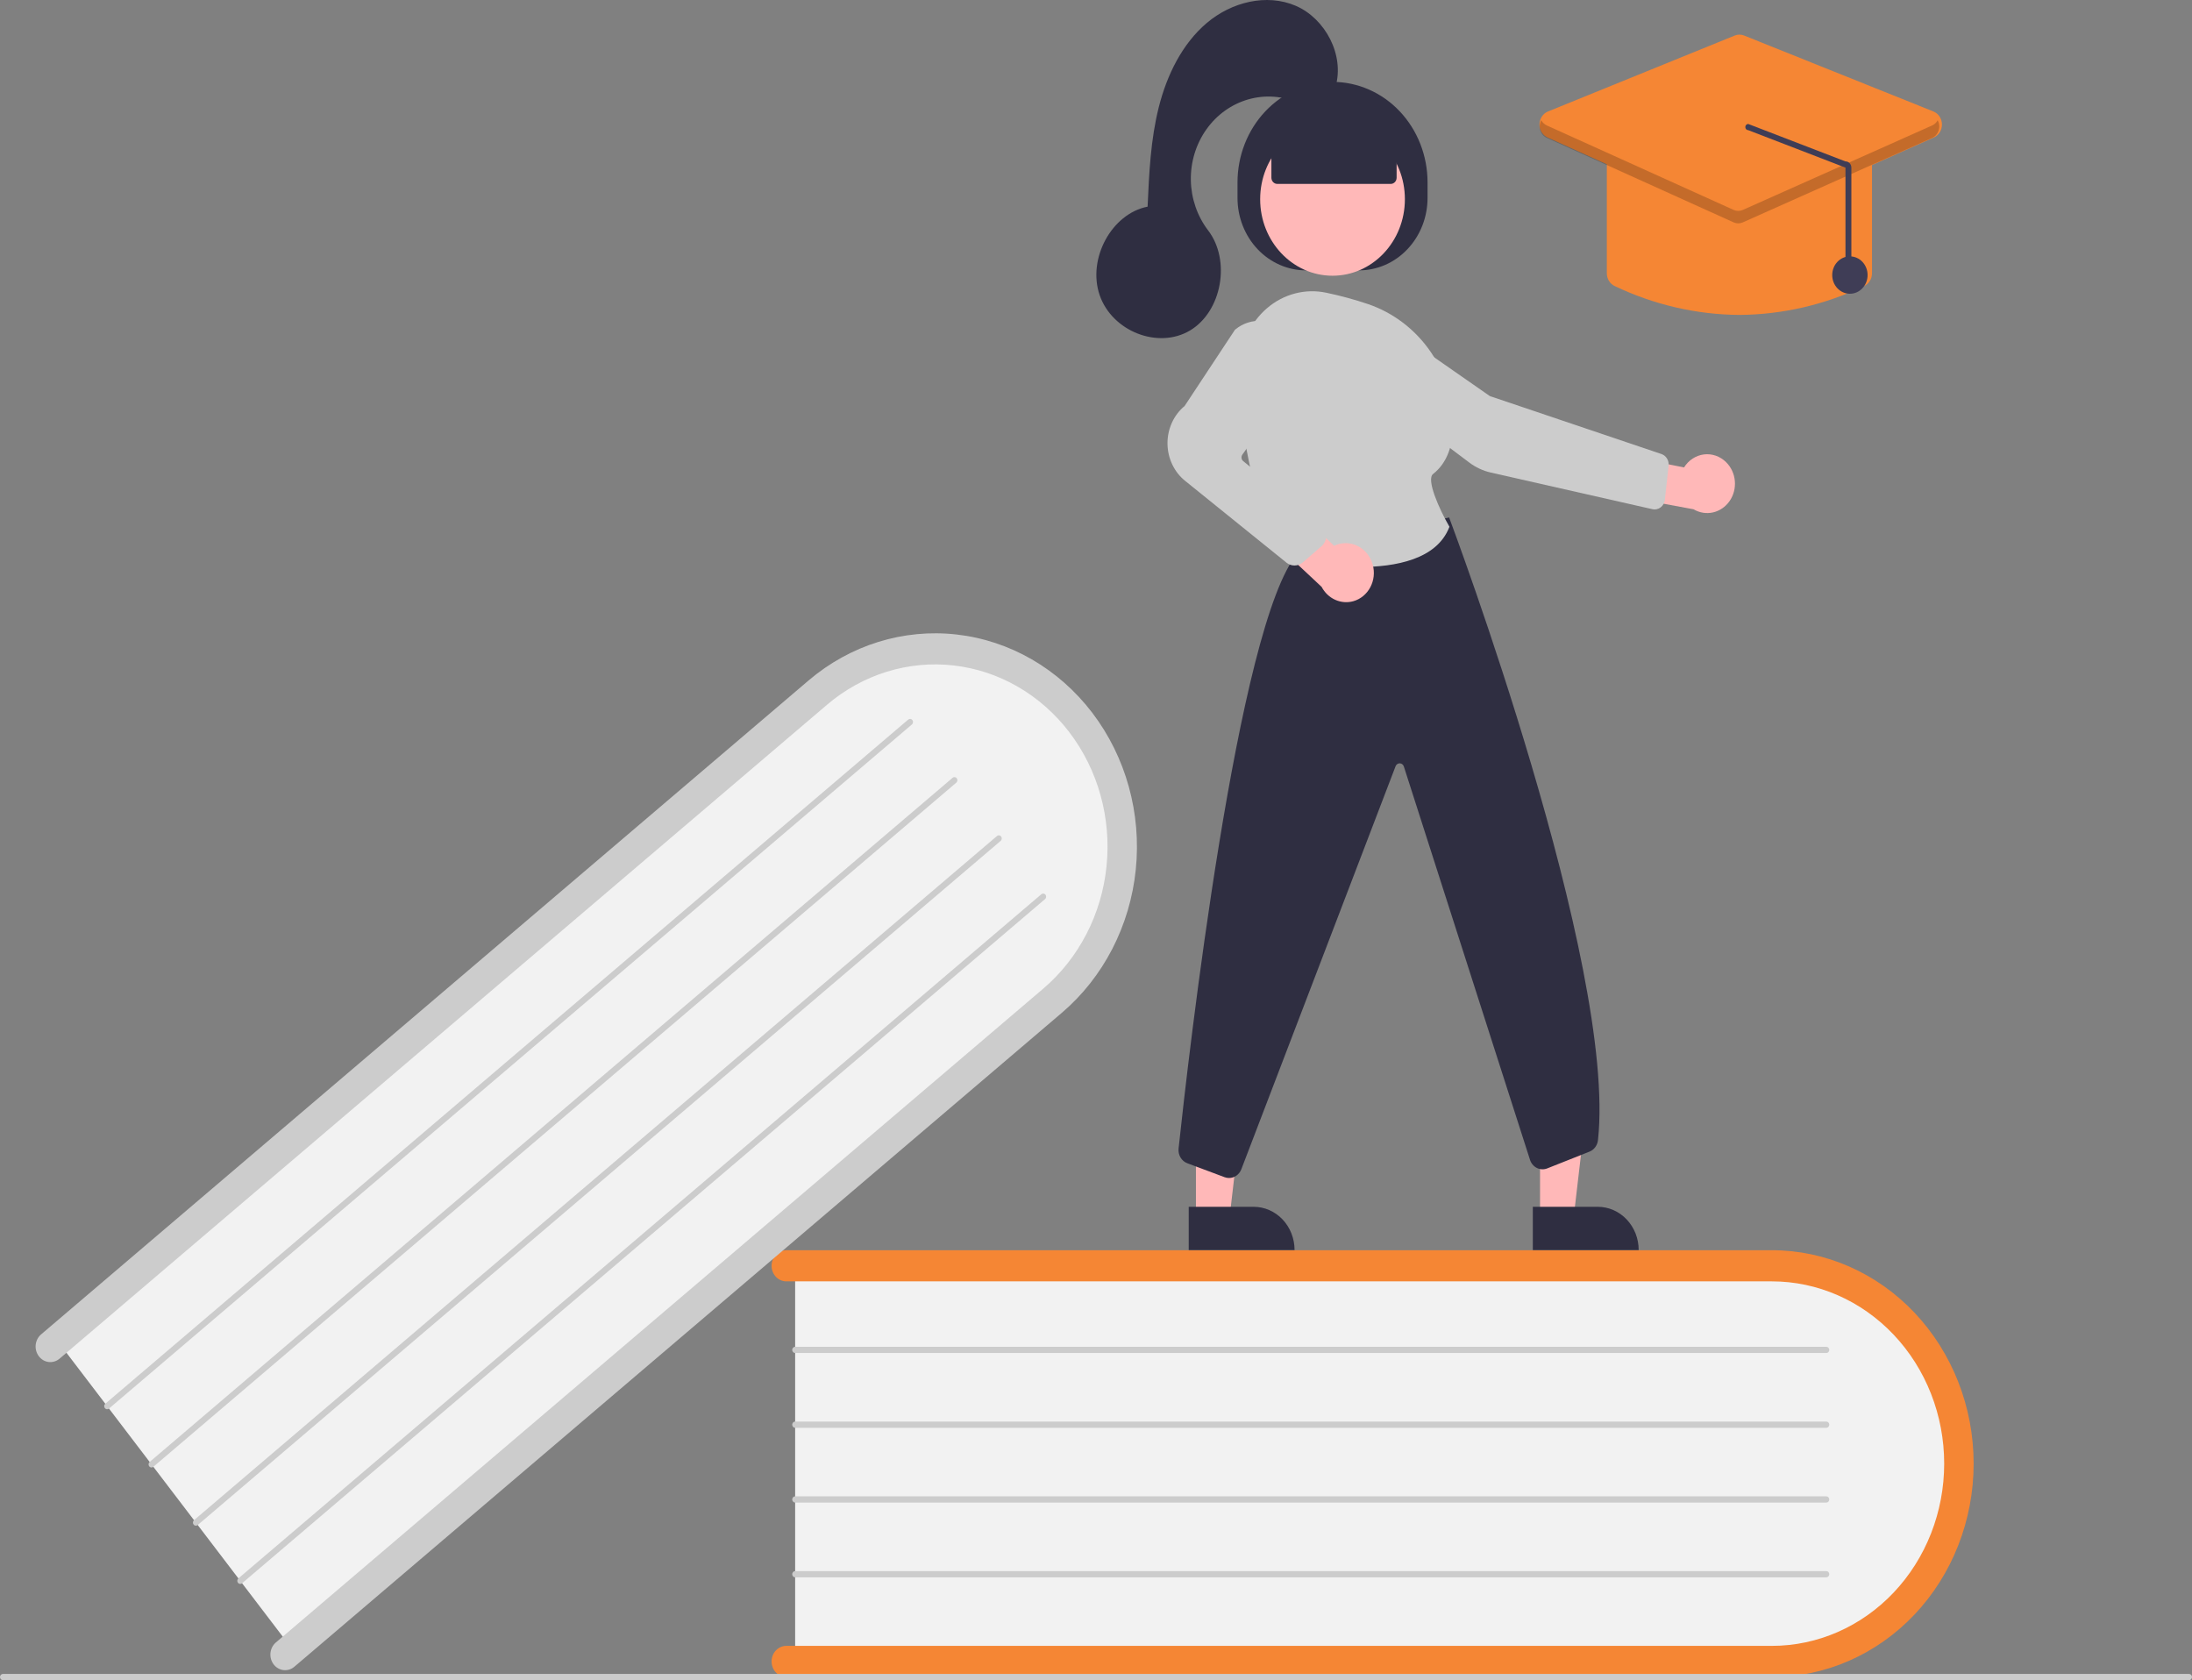 <svg width="167" height="128" viewBox="0 0 167 128" fill="none" xmlns="http://www.w3.org/2000/svg">
<rect x="0" y="0" width="167" height="128" fill="#808080" stroke="none"/>
<g clip-path="url(#clip0_1148_1514)">
<path d="M60.579 95.958V126.813H133.686C142.016 126.813 148.793 119.892 148.793 111.385C148.793 102.879 142.016 95.958 133.686 95.958H60.579Z" fill="#F2F2F2"/>
<path d="M58.784 126.576C58.784 126.891 58.902 127.192 59.112 127.415C59.323 127.637 59.608 127.763 59.906 127.763H134.989C139.066 127.763 142.977 126.05 145.861 123.001C148.744 119.952 150.364 115.816 150.364 111.504C150.364 107.192 148.744 103.057 145.861 100.008C142.977 96.959 139.066 95.246 134.989 95.246H59.906C59.608 95.246 59.323 95.371 59.112 95.593C58.902 95.816 58.784 96.118 58.784 96.432C58.784 96.747 58.902 97.049 59.112 97.272C59.323 97.494 59.608 97.619 59.906 97.619H134.989C138.471 97.619 141.811 99.082 144.274 101.686C146.736 104.29 148.12 107.822 148.12 111.504C148.12 115.187 146.736 118.718 144.274 121.322C141.811 123.926 138.471 125.389 134.989 125.389H59.906C59.608 125.389 59.323 125.514 59.112 125.737C58.902 125.959 58.784 126.261 58.784 126.576Z" fill="#F58634"/>
<path d="M60.579 103.078H139.141C139.201 103.078 139.258 103.053 139.3 103.009C139.342 102.964 139.366 102.904 139.366 102.841C139.366 102.778 139.342 102.717 139.3 102.673C139.258 102.628 139.201 102.603 139.141 102.603H60.579C60.52 102.603 60.463 102.628 60.421 102.673C60.379 102.717 60.355 102.778 60.355 102.841C60.355 102.904 60.379 102.964 60.421 103.009C60.463 103.053 60.52 103.078 60.579 103.078Z" fill="#CCCCCC"/>
<path d="M60.579 108.775H139.141C139.201 108.775 139.258 108.75 139.3 108.705C139.342 108.661 139.366 108.6 139.366 108.537C139.366 108.474 139.342 108.414 139.3 108.369C139.258 108.325 139.201 108.3 139.141 108.3H60.579C60.52 108.3 60.463 108.325 60.421 108.369C60.379 108.414 60.355 108.474 60.355 108.537C60.355 108.6 60.379 108.661 60.421 108.705C60.463 108.75 60.52 108.775 60.579 108.775Z" fill="#CCCCCC"/>
<path d="M60.579 114.471H139.141C139.201 114.471 139.258 114.446 139.3 114.401C139.342 114.357 139.366 114.297 139.366 114.234C139.366 114.171 139.342 114.11 139.3 114.066C139.258 114.021 139.201 113.996 139.141 113.996H60.579C60.52 113.996 60.463 114.021 60.421 114.066C60.379 114.11 60.355 114.171 60.355 114.234C60.355 114.297 60.379 114.357 60.421 114.401C60.463 114.446 60.52 114.471 60.579 114.471Z" fill="#CCCCCC"/>
<path d="M60.579 120.167H139.141C139.201 120.167 139.258 120.142 139.3 120.098C139.342 120.053 139.366 119.993 139.366 119.93C139.366 119.867 139.342 119.807 139.3 119.762C139.258 119.718 139.201 119.693 139.141 119.693H60.579C60.52 119.693 60.463 119.718 60.421 119.762C60.379 119.807 60.355 119.867 60.355 119.93C60.355 119.993 60.379 120.053 60.421 120.098C60.463 120.142 60.52 120.167 60.579 120.167Z" fill="#CCCCCC"/>
<path d="M4.078 101.766L22.386 125.792L79.313 77.29C85.799 71.763 86.97 61.878 81.922 55.254C76.875 48.63 67.491 47.737 61.005 53.263L4.078 101.766Z" fill="#F2F2F2"/>
<path d="M20.848 126.799C21.034 127.044 21.305 127.2 21.601 127.234C21.897 127.268 22.194 127.176 22.425 126.979L80.891 77.165C84.066 74.46 86.095 70.531 86.531 66.244C86.968 61.957 85.775 57.662 83.217 54.304C80.658 50.946 76.943 48.801 72.888 48.34C68.834 47.879 64.772 49.139 61.597 51.845L3.132 101.658C3.017 101.756 2.921 101.877 2.85 102.013C2.78 102.15 2.735 102.3 2.719 102.455C2.704 102.61 2.717 102.767 2.758 102.917C2.8 103.066 2.869 103.206 2.961 103.327C3.054 103.449 3.168 103.55 3.297 103.624C3.427 103.699 3.569 103.746 3.715 103.763C3.862 103.779 4.01 103.765 4.152 103.721C4.293 103.677 4.425 103.604 4.54 103.506L63.005 53.693C64.348 52.548 65.891 51.694 67.546 51.18C69.2 50.666 70.935 50.501 72.65 50.696C74.365 50.891 76.027 51.441 77.54 52.315C79.054 53.189 80.391 54.37 81.473 55.79C82.555 57.21 83.362 58.842 83.848 60.592C84.333 62.342 84.488 64.176 84.303 65.989C84.119 67.803 83.598 69.56 82.77 71.16C81.943 72.761 80.826 74.173 79.483 75.317L21.017 125.13C20.785 125.328 20.637 125.615 20.606 125.927C20.574 126.24 20.661 126.554 20.848 126.799Z" fill="#CCCCCC"/>
<path d="M8.303 107.31L69.478 55.189C69.501 55.169 69.52 55.145 69.534 55.118C69.548 55.09 69.557 55.06 69.56 55.029C69.563 54.998 69.561 54.967 69.552 54.937C69.544 54.907 69.53 54.879 69.512 54.855C69.493 54.831 69.471 54.811 69.445 54.796C69.419 54.781 69.39 54.771 69.361 54.768C69.332 54.765 69.302 54.767 69.274 54.776C69.246 54.785 69.219 54.8 69.196 54.819L8.022 106.941C7.999 106.96 7.98 106.984 7.965 107.012C7.951 107.039 7.942 107.069 7.939 107.1C7.936 107.131 7.939 107.163 7.947 107.193C7.955 107.223 7.969 107.25 7.988 107.275C8.006 107.299 8.029 107.319 8.055 107.334C8.081 107.349 8.109 107.359 8.138 107.362C8.168 107.365 8.197 107.362 8.226 107.354C8.254 107.345 8.28 107.33 8.303 107.31Z" fill="#CCCCCC"/>
<path d="M11.683 111.746L72.858 59.624C72.904 59.585 72.933 59.528 72.94 59.465C72.946 59.403 72.928 59.34 72.891 59.291C72.854 59.242 72.8 59.211 72.741 59.204C72.681 59.197 72.622 59.215 72.576 59.255L11.401 111.376C11.378 111.396 11.359 111.42 11.345 111.448C11.331 111.475 11.322 111.505 11.319 111.536C11.316 111.567 11.318 111.598 11.326 111.628C11.335 111.658 11.349 111.686 11.367 111.71C11.386 111.735 11.409 111.755 11.434 111.77C11.46 111.785 11.489 111.794 11.518 111.797C11.547 111.801 11.577 111.798 11.605 111.789C11.634 111.78 11.66 111.766 11.683 111.746Z" fill="#CCCCCC"/>
<path d="M15.063 116.182L76.238 64.06C76.284 64.021 76.314 63.963 76.32 63.901C76.326 63.838 76.309 63.776 76.272 63.726C76.234 63.677 76.18 63.646 76.121 63.639C76.062 63.633 76.002 63.651 75.956 63.691L14.781 115.812C14.758 115.832 14.739 115.856 14.725 115.883C14.711 115.911 14.702 115.941 14.699 115.972C14.696 116.003 14.699 116.034 14.707 116.064C14.715 116.094 14.729 116.122 14.748 116.146C14.766 116.17 14.789 116.19 14.815 116.205C14.841 116.22 14.869 116.23 14.898 116.233C14.928 116.236 14.957 116.233 14.986 116.225C15.014 116.216 15.04 116.201 15.063 116.182Z" fill="#CCCCCC"/>
<path d="M18.443 120.618L79.618 68.496C79.641 68.476 79.66 68.452 79.674 68.425C79.688 68.397 79.697 68.368 79.7 68.337C79.703 68.305 79.7 68.274 79.692 68.244C79.684 68.214 79.67 68.186 79.651 68.162C79.633 68.138 79.61 68.118 79.584 68.103C79.558 68.088 79.53 68.078 79.501 68.075C79.471 68.072 79.442 68.075 79.413 68.083C79.385 68.092 79.359 68.107 79.336 68.126L18.161 120.248C18.138 120.267 18.119 120.292 18.105 120.319C18.091 120.346 18.082 120.376 18.079 120.407C18.076 120.438 18.078 120.47 18.087 120.5C18.095 120.53 18.109 120.558 18.127 120.582C18.146 120.606 18.169 120.626 18.194 120.641C18.22 120.656 18.249 120.666 18.278 120.669C18.307 120.672 18.337 120.669 18.365 120.661C18.394 120.652 18.42 120.637 18.443 120.618Z" fill="#CCCCCC"/>
<path d="M0.224 128H166.776C166.835 128 166.892 127.975 166.934 127.93C166.976 127.886 167 127.826 167 127.763C167 127.7 166.976 127.639 166.934 127.595C166.892 127.55 166.835 127.525 166.776 127.525H0.224C0.165 127.525 0.108 127.55 0.066 127.595C0.024 127.639 0 127.7 0 127.763C0 127.826 0.024 127.886 0.066 127.93C0.108 127.975 0.165 128 0.224 128Z" fill="#CCCCCC"/>
<path d="M91.113 92.715L93.68 92.714L94.9 82.248L91.113 82.249L91.113 92.715Z" fill="#FFB8B8"/>
<path d="M95.512 91.939H90.564V95.234H98.628C98.628 94.801 98.548 94.373 98.391 93.973C98.235 93.573 98.005 93.21 97.716 92.904C97.426 92.598 97.083 92.355 96.705 92.19C96.327 92.024 95.922 91.939 95.512 91.939Z" fill="#2F2E41"/>
<path d="M117.33 92.715L119.896 92.714L121.116 82.248L117.329 82.249L117.33 92.715Z" fill="#FFB8B8"/>
<path d="M121.729 91.939H116.78V95.234H124.845C124.845 94.801 124.764 94.373 124.608 93.973C124.451 93.573 124.221 93.21 123.932 92.904C123.643 92.598 123.299 92.355 122.921 92.19C122.543 92.024 122.138 91.939 121.729 91.939Z" fill="#2F2E41"/>
<path d="M108.759 15.08V13.893C108.759 11.863 107.996 9.916 106.639 8.48C105.281 7.045 103.44 6.238 101.52 6.238C99.6 6.238 97.759 7.045 96.401 8.48C95.044 9.916 94.281 11.863 94.281 13.893V15.08C94.281 16.543 94.831 17.947 95.809 18.982C96.788 20.017 98.116 20.598 99.5 20.598H103.54C104.225 20.598 104.904 20.455 105.537 20.178C106.17 19.901 106.746 19.494 107.23 18.982C107.715 18.469 108.099 17.861 108.362 17.191C108.624 16.522 108.759 15.804 108.759 15.08Z" fill="#2F2E41"/>
<path d="M101.52 21.006C98.475 21.006 96.007 18.396 96.007 15.177C96.007 11.957 98.475 9.347 101.52 9.347C104.564 9.347 107.033 11.957 107.033 15.177C107.033 18.396 104.564 21.006 101.52 21.006Z" fill="#FFB8B8"/>
<path d="M131.507 35.212C131.283 34.989 131.016 34.82 130.724 34.718C130.432 34.615 130.122 34.582 129.816 34.62C129.511 34.658 129.217 34.766 128.955 34.938C128.693 35.109 128.47 35.338 128.302 35.611L123.576 34.665L122.332 37.562L129.024 38.798C129.475 39.067 130.004 39.152 130.51 39.037C131.016 38.921 131.465 38.613 131.771 38.171C132.077 37.73 132.22 37.184 132.171 36.639C132.122 36.093 131.886 35.586 131.507 35.212Z" fill="#FFB8B8"/>
<path d="M105.756 24.777L113.506 30.175L126.582 34.591C126.756 34.65 126.904 34.77 127.003 34.932C127.102 35.094 127.144 35.287 127.124 35.478L126.839 38.076C126.826 38.191 126.791 38.302 126.735 38.402C126.68 38.502 126.605 38.588 126.516 38.655C126.427 38.723 126.326 38.77 126.218 38.793C126.111 38.817 126.001 38.817 125.893 38.792L113.586 36.003C112.991 35.869 112.427 35.606 111.932 35.233L103.225 28.683C102.91 28.444 102.658 28.123 102.494 27.751C102.331 27.378 102.261 26.968 102.292 26.559C102.324 26.149 102.456 25.755 102.676 25.416C102.895 25.077 103.194 24.804 103.544 24.624C103.893 24.445 104.281 24.364 104.669 24.391C105.057 24.417 105.431 24.55 105.756 24.777Z" fill="#CCCCCC"/>
<path d="M93.634 89.744C93.831 89.745 94.024 89.684 94.189 89.57C94.353 89.456 94.484 89.294 94.563 89.103L106.327 58.366C106.354 58.3 106.4 58.243 106.459 58.205C106.518 58.167 106.586 58.149 106.654 58.153C106.723 58.157 106.789 58.183 106.843 58.228C106.897 58.273 106.937 58.334 106.957 58.404L116.555 88.327C116.595 88.467 116.662 88.596 116.752 88.707C116.841 88.817 116.951 88.908 117.075 88.972C117.198 89.036 117.333 89.073 117.471 89.08C117.608 89.087 117.746 89.065 117.875 89.014L121.093 87.737C121.268 87.669 121.421 87.55 121.536 87.395C121.651 87.24 121.723 87.054 121.744 86.858C123.192 73.521 110.566 39.856 110.438 39.517L110.402 39.423L98.893 42.116L98.869 42.143C94.277 47.44 90.502 80.851 89.792 87.495C89.766 87.735 89.817 87.977 89.939 88.182C90.06 88.387 90.243 88.542 90.459 88.621L93.3 89.684C93.407 89.724 93.52 89.744 93.634 89.744Z" fill="#2F2E41"/>
<path d="M103.551 43.199C106.339 43.199 109.448 42.611 110.405 40.185L110.427 40.129L110.397 40.077C109.642 38.767 108.644 36.531 109.18 36.111C110.237 35.285 110.75 33.925 110.705 32.071C110.606 28.044 108.011 24.468 104.248 23.174C103.197 22.819 102.128 22.527 101.046 22.302C100.257 22.134 99.443 22.152 98.662 22.357C97.88 22.561 97.151 22.945 96.527 23.482C95.895 24.023 95.385 24.705 95.031 25.48C94.678 26.254 94.492 27.102 94.486 27.961C94.446 32.265 95.073 38.258 98.282 42.373C98.432 42.564 98.641 42.693 98.873 42.737C100.417 43.032 101.982 43.187 103.551 43.199Z" fill="#CCCCCC"/>
<path d="M104.588 43.038C104.436 42.462 104.076 41.973 103.585 41.677C103.094 41.381 102.513 41.302 101.967 41.456C101.855 41.489 101.747 41.532 101.642 41.584L98.053 38.13L95.558 39.908L100.689 44.71C100.921 45.152 101.286 45.499 101.726 45.696C102.165 45.894 102.655 45.93 103.116 45.799C103.385 45.721 103.637 45.588 103.857 45.406C104.076 45.225 104.26 45 104.397 44.743C104.534 44.486 104.621 44.203 104.654 43.911C104.687 43.618 104.664 43.322 104.588 43.038Z" fill="#FFB8B8"/>
<path d="M98.622 43.082C98.855 43.082 99.08 42.997 99.26 42.841L100.675 41.618C100.793 41.516 100.888 41.387 100.952 41.241C101.016 41.095 101.049 40.936 101.046 40.775C101.044 40.614 101.007 40.455 100.939 40.311C100.87 40.167 100.772 40.042 100.651 39.944L94.716 35.13C94.645 35.073 94.599 34.989 94.587 34.895C94.576 34.802 94.599 34.708 94.652 34.633L98.316 29.512C98.741 28.919 98.955 28.186 98.918 27.442C98.882 26.699 98.598 25.993 98.116 25.45C97.609 24.871 96.915 24.515 96.171 24.452C95.428 24.389 94.689 24.624 94.101 25.11L94.078 25.136L90.253 30.928C89.839 31.271 89.506 31.71 89.279 32.212C89.053 32.714 88.939 33.264 88.947 33.819C88.955 34.375 89.084 34.922 89.325 35.416C89.565 35.91 89.91 36.339 90.334 36.669L98.02 42.873C98.195 43.008 98.405 43.082 98.622 43.082Z" fill="#CCCCCC"/>
<path d="M106.403 13.537V10.644L101.52 8.39L96.863 10.644V13.537C96.863 13.663 96.91 13.784 96.995 13.873C97.079 13.961 97.193 14.011 97.312 14.011H105.954C106.073 14.011 106.187 13.961 106.271 13.873C106.356 13.784 106.403 13.663 106.403 13.537Z" fill="#2F2E41"/>
<path d="M101.744 6.622C102.462 4.192 100.954 1.407 98.725 0.445C96.495 -0.517 93.828 0.155 91.947 1.745C90.066 3.334 88.899 5.714 88.281 8.175C87.662 10.635 87.545 13.201 87.431 15.744C84.692 16.276 82.829 19.711 83.777 22.48C84.726 25.248 88.238 26.624 90.663 25.177C93.089 23.73 93.791 19.84 92.041 17.55C91.213 16.466 90.75 15.121 90.726 13.728C90.702 12.335 91.119 10.973 91.909 9.859C92.7 8.744 93.82 7.94 95.091 7.575C96.363 7.209 97.713 7.302 98.929 7.84C100.279 8.437 101.973 6.886 101.744 6.622Z" fill="#2F2E41"/>
<path d="M132.519 23.992C135.799 23.969 139.037 23.219 142.025 21.791C142.203 21.707 142.354 21.57 142.459 21.397C142.565 21.224 142.621 21.023 142.62 20.817V12.173C142.62 11.89 142.513 11.618 142.324 11.418C142.135 11.218 141.878 11.105 141.61 11.105H123.429C123.161 11.105 122.904 11.218 122.715 11.418C122.525 11.618 122.419 11.89 122.418 12.173V20.817C122.418 21.023 122.474 21.224 122.579 21.397C122.685 21.57 122.836 21.707 123.014 21.791C126.002 23.219 129.24 23.969 132.519 23.992Z" fill="#F58634"/>
<path d="M132.522 16.99C132.657 16.99 132.79 16.961 132.915 16.906L147.332 10.474C147.518 10.391 147.676 10.251 147.786 10.072C147.896 9.893 147.953 9.684 147.95 9.47C147.946 9.257 147.882 9.05 147.766 8.875C147.649 8.701 147.487 8.567 147.298 8.491L132.88 2.708C132.648 2.614 132.391 2.615 132.159 2.709L117.935 8.493C117.747 8.569 117.585 8.703 117.47 8.877C117.355 9.051 117.291 9.258 117.287 9.47C117.284 9.683 117.34 9.892 117.449 10.07C117.558 10.248 117.715 10.389 117.9 10.472L132.125 16.904C132.25 16.961 132.386 16.99 132.522 16.99Z" fill="#F58634"/>
<path d="M140.937 22.379C140.193 22.379 139.59 21.741 139.59 20.955C139.59 20.168 140.193 19.531 140.937 19.531C141.681 19.531 142.284 20.168 142.284 20.955C142.284 21.741 141.681 22.379 140.937 22.379Z" fill="#3F3D56"/>
<path opacity="0.2" d="M117.851 9.559L132.076 15.991C132.187 16.041 132.306 16.067 132.427 16.067C132.547 16.068 132.667 16.042 132.778 15.993L147.195 9.561C147.376 9.482 147.527 9.342 147.625 9.162C147.688 9.278 147.728 9.408 147.74 9.542C147.753 9.676 147.738 9.811 147.698 9.939C147.657 10.066 147.591 10.183 147.505 10.282C147.418 10.38 147.313 10.458 147.195 10.51L132.778 16.942C132.667 16.992 132.547 17.017 132.427 17.017C132.306 17.017 132.187 16.991 132.076 16.94L117.851 10.508C117.734 10.456 117.629 10.378 117.543 10.279C117.457 10.18 117.392 10.063 117.352 9.936C117.312 9.809 117.297 9.674 117.31 9.541C117.323 9.407 117.362 9.278 117.426 9.162C117.522 9.34 117.672 9.48 117.851 9.559Z" fill="black"/>
<path d="M140.823 20.949C140.764 20.949 140.707 20.924 140.665 20.88C140.623 20.835 140.599 20.775 140.599 20.712V12.77L133.196 9.918C133.136 9.919 133.079 9.895 133.036 9.851C132.993 9.807 132.969 9.747 132.968 9.684C132.967 9.621 132.99 9.56 133.031 9.515C133.073 9.47 133.13 9.444 133.189 9.443L140.592 12.295C140.652 12.294 140.711 12.305 140.766 12.328C140.822 12.352 140.872 12.387 140.914 12.432C140.957 12.476 140.99 12.528 141.013 12.586C141.036 12.644 141.048 12.707 141.048 12.77V20.712C141.048 20.775 141.024 20.835 140.982 20.88C140.94 20.924 140.883 20.949 140.823 20.949Z" fill="#3F3D56"/>
</g>
<defs>
<clipPath id="clip0_1148_1514">
<rect width="167" height="128" fill="white" transform="matrix(-1 0 0 1 167 0)"/>
</clipPath>
</defs>
</svg>
